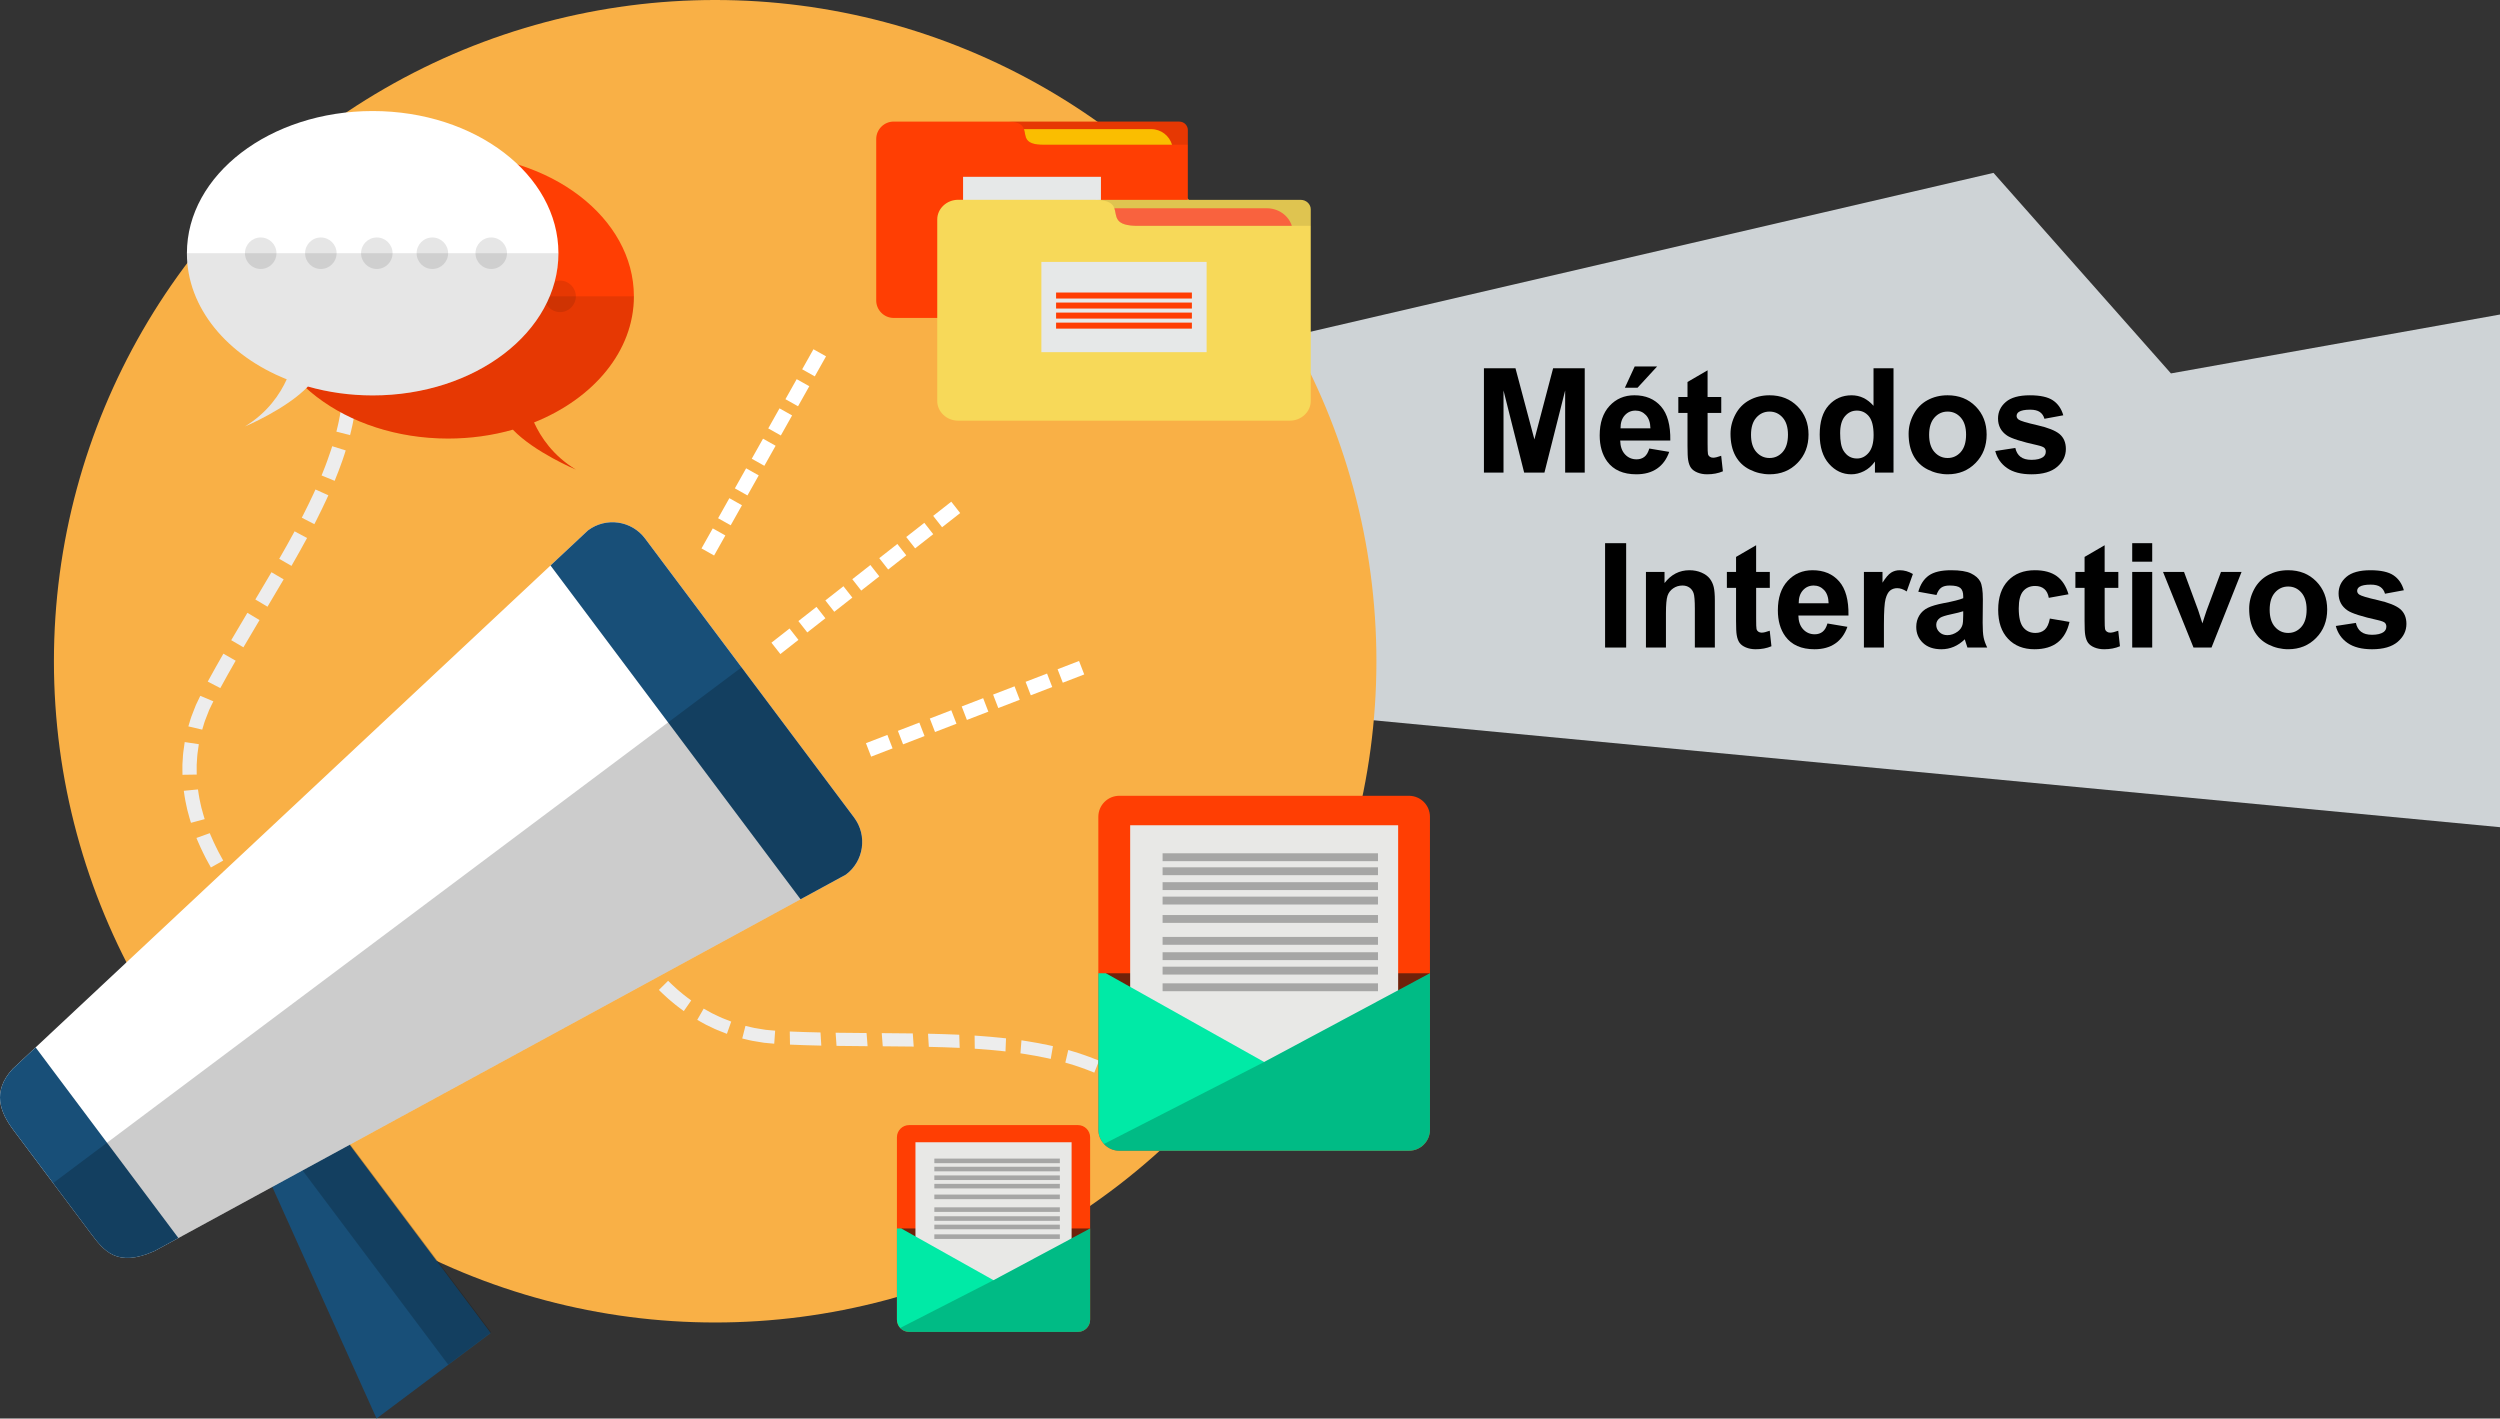 <?xml version="1.0" encoding="utf-8"?>
<!-- Generator: Adobe Illustrator 21.0.2, SVG Export Plug-In . SVG Version: 6.00 Build 0)  -->
<svg version="1.1" id="Capa_1" xmlns="http://www.w3.org/2000/svg" xmlns:xlink="http://www.w3.org/1999/xlink" x="0px" y="0px"
	 viewBox="0 0 383.701 217.714" style="enable-background:new 0 0 383.701 217.714;" xml:space="preserve">
<rect x="0" y="0" width="383.701" height="217.714" fill="#333333" stroke="none"/>
<g>
	<polygon style="fill:#CED3D6;" points="183.191,55.088 305.963,26.533 333.198,57.312 383.701,48.273 383.701,126.958 
		201.308,109.649 189.696,114.387 	"/>
	<g>
		<g>
			<path d="M227.754,72.534V56.517h4.84l2.906,10.926l2.874-10.926h4.851v16.017h-3.005V59.925l-3.179,12.608h-3.114
				l-3.168-12.608v12.608H227.754z"/>
			<path d="M253.134,68.841l3.06,0.513c-0.394,1.122-1.015,1.977-1.863,2.562s-1.91,0.88-3.185,0.88
				c-2.018,0-3.511-0.659-4.479-1.978c-0.765-1.057-1.147-2.39-1.147-3.999c0-1.923,0.503-3.429,1.508-4.518
				s2.276-1.634,3.813-1.634c1.726,0,3.088,0.57,4.086,1.71s1.475,2.886,1.431,5.239h-7.691
				c0.022,0.91,0.27,1.618,0.743,2.125c0.474,0.506,1.063,0.759,1.77,0.759c0.481,0,0.886-0.131,1.213-0.394
				C252.719,69.846,252.966,69.423,253.134,68.841z M253.308,65.738c-0.021-0.889-0.251-1.563-0.689-2.026
				c-0.436-0.463-0.969-0.694-1.595-0.694c-0.67,0-1.224,0.244-1.661,0.732c-0.436,0.488-0.651,1.151-0.644,1.988
				H253.308z M249.387,59.51l1.508-3.267h3.441l-3.005,3.267H249.387z"/>
			<path d="M264.18,60.931v2.447h-2.098v4.676c0,0.947,0.019,1.499,0.06,1.655c0.039,0.156,0.131,0.286,0.273,0.388
				c0.143,0.102,0.315,0.153,0.519,0.153c0.284,0,0.695-0.099,1.234-0.295l0.262,2.382
				c-0.714,0.306-1.522,0.459-2.425,0.459c-0.554,0-1.053-0.094-1.497-0.279s-0.77-0.426-0.978-0.721
				c-0.208-0.295-0.352-0.694-0.432-1.196c-0.065-0.357-0.099-1.078-0.099-2.163v-5.059h-1.409V60.931h1.409v-2.306
				l3.081-1.792v4.098H264.18z"/>
			<path d="M265.599,66.568c0-1.02,0.252-2.006,0.754-2.96c0.503-0.954,1.215-1.683,2.137-2.186
				c0.921-0.503,1.95-0.754,3.086-0.754c1.755,0,3.194,0.57,4.315,1.71c1.122,1.14,1.683,2.58,1.683,4.321
				c0,1.755-0.566,3.21-1.699,4.364c-1.132,1.154-2.558,1.732-4.277,1.732c-1.063,0-2.077-0.241-3.042-0.722
				c-0.966-0.48-1.699-1.185-2.202-2.114C265.851,69.032,265.599,67.901,265.599,66.568z M268.746,66.732
				c0,1.151,0.273,2.032,0.82,2.644c0.546,0.611,1.22,0.918,2.021,0.918c0.802,0,1.474-0.307,2.016-0.918
				c0.543-0.612,0.815-1.501,0.815-2.666c0-1.137-0.272-2.011-0.815-2.622c-0.542-0.612-1.214-0.918-2.016-0.918
				c-0.801,0-1.475,0.306-2.021,0.918C269.019,64.7,268.746,65.581,268.746,66.732z"/>
			<path d="M290.619,72.534h-2.852v-1.704c-0.473,0.662-1.032,1.156-1.677,1.48
				c-0.644,0.323-1.295,0.486-1.95,0.486c-1.333,0-2.475-0.537-3.425-1.612c-0.951-1.074-1.426-2.572-1.426-4.495
				c0-1.967,0.462-3.462,1.388-4.485c0.925-1.023,2.094-1.535,3.507-1.535c1.296,0,2.418,0.539,3.365,1.617v-5.769
				h3.069V72.534z M282.426,66.481c0,1.238,0.171,2.134,0.513,2.688c0.496,0.802,1.188,1.202,2.076,1.202
				c0.706,0,1.308-0.301,1.803-0.901s0.743-1.499,0.743-2.693c0-1.333-0.24-2.292-0.722-2.879
				c-0.48-0.586-1.096-0.88-1.846-0.88c-0.729,0-1.339,0.29-1.83,0.869
				C282.671,64.465,282.426,65.33,282.426,66.481z"/>
			<path d="M292.935,66.568c0-1.02,0.252-2.006,0.754-2.96c0.503-0.954,1.215-1.683,2.137-2.186
				c0.921-0.503,1.95-0.754,3.086-0.754c1.755,0,3.194,0.57,4.315,1.71c1.122,1.14,1.683,2.58,1.683,4.321
				c0,1.755-0.566,3.21-1.699,4.364c-1.132,1.154-2.558,1.732-4.277,1.732c-1.063,0-2.077-0.241-3.042-0.722
				c-0.966-0.48-1.699-1.185-2.202-2.114C293.187,69.032,292.935,67.901,292.935,66.568z M296.082,66.732
				c0,1.151,0.273,2.032,0.82,2.644c0.546,0.611,1.22,0.918,2.021,0.918c0.802,0,1.474-0.307,2.016-0.918
				c0.543-0.612,0.815-1.501,0.815-2.666c0-1.137-0.272-2.011-0.815-2.622c-0.542-0.612-1.214-0.918-2.016-0.918
				c-0.801,0-1.475,0.306-2.021,0.918C296.355,64.7,296.082,65.581,296.082,66.732z"/>
			<path d="M306.232,69.223l3.081-0.47c0.131,0.598,0.397,1.051,0.798,1.36c0.4,0.31,0.961,0.464,1.683,0.464
				c0.793,0,1.391-0.145,1.791-0.436c0.27-0.204,0.404-0.477,0.404-0.819c0-0.233-0.072-0.427-0.218-0.579
				c-0.153-0.145-0.496-0.28-1.027-0.404c-2.477-0.546-4.046-1.045-4.709-1.497c-0.918-0.626-1.377-1.497-1.377-2.611
				c0-1.005,0.398-1.85,1.191-2.534s2.024-1.027,3.692-1.027c1.588,0,2.768,0.259,3.54,0.775
				c0.772,0.518,1.304,1.282,1.595,2.295l-2.894,0.535c-0.124-0.451-0.359-0.798-0.705-1.038
				s-0.84-0.36-1.48-0.36c-0.809,0-1.388,0.113-1.737,0.339c-0.232,0.16-0.35,0.368-0.35,0.623
				c0,0.218,0.102,0.404,0.307,0.557c0.276,0.204,1.232,0.492,2.867,0.863c1.636,0.371,2.777,0.827,3.426,1.365
				c0.641,0.547,0.961,1.308,0.961,2.284c0,1.063-0.444,1.978-1.333,2.742s-2.203,1.147-3.943,1.147
				c-1.581,0-2.832-0.321-3.753-0.962C307.119,71.194,306.516,70.323,306.232,69.223z"/>
			<path d="M246.349,99.384V83.368h3.234v16.017H246.349z"/>
			<path d="M263.196,99.384h-3.07v-5.922c0-1.252-0.065-2.062-0.196-2.431s-0.345-0.653-0.64-0.857
				s-0.649-0.307-1.065-0.307c-0.532,0-1.01,0.146-1.432,0.438c-0.423,0.291-0.712,0.678-0.868,1.158
				c-0.157,0.48-0.235,1.369-0.235,2.666v5.255h-3.07V87.782h2.852v1.704c1.013-1.312,2.287-1.967,3.824-1.967
				c0.678,0,1.296,0.122,1.857,0.366c0.56,0.244,0.984,0.556,1.272,0.934c0.288,0.379,0.488,0.809,0.602,1.29
				c0.112,0.48,0.169,1.169,0.169,2.064V99.384z"/>
			<path d="M271.631,87.782v2.447h-2.098v4.676c0,0.947,0.019,1.499,0.06,1.655
				c0.039,0.156,0.131,0.286,0.273,0.388c0.143,0.102,0.315,0.153,0.519,0.153c0.284,0,0.695-0.099,1.234-0.295
				l0.262,2.382c-0.714,0.306-1.522,0.459-2.425,0.459c-0.554,0-1.053-0.094-1.497-0.279s-0.77-0.426-0.978-0.721
				c-0.208-0.295-0.352-0.694-0.432-1.196c-0.065-0.357-0.099-1.078-0.099-2.163v-5.059h-1.409v-2.447h1.409v-2.306
				l3.081-1.792v4.098H271.631z"/>
			<path d="M280.48,95.692l3.06,0.513c-0.394,1.122-1.015,1.977-1.863,2.562s-1.91,0.88-3.185,0.88
				c-2.018,0-3.511-0.659-4.479-1.978c-0.765-1.057-1.147-2.39-1.147-3.999c0-1.923,0.503-3.429,1.508-4.518
				s2.276-1.634,3.813-1.634c1.726,0,3.088,0.57,4.086,1.71s1.475,2.886,1.431,5.239h-7.691
				c0.022,0.91,0.27,1.618,0.743,2.125c0.474,0.506,1.063,0.759,1.77,0.759c0.481,0,0.886-0.131,1.213-0.394
				C280.065,96.697,280.312,96.274,280.48,95.692z M280.655,92.588c-0.021-0.889-0.251-1.563-0.689-2.026
				c-0.436-0.463-0.969-0.694-1.595-0.694c-0.67,0-1.224,0.244-1.661,0.732c-0.436,0.488-0.651,1.151-0.644,1.988
				H280.655z"/>
			<path d="M289.144,99.384h-3.07V87.782h2.852v1.649c0.488-0.779,0.927-1.293,1.316-1.54
				c0.39-0.248,0.832-0.372,1.328-0.372c0.699,0,1.373,0.193,2.022,0.579l-0.951,2.677
				c-0.518-0.335-0.998-0.503-1.442-0.503c-0.43,0-0.794,0.119-1.092,0.355c-0.299,0.236-0.534,0.665-0.705,1.284
				s-0.257,1.915-0.257,3.889V99.384z"/>
			<path d="M297.208,91.321l-2.786-0.502c0.314-1.122,0.853-1.952,1.617-2.491s1.901-0.809,3.409-0.809
				c1.369,0,2.389,0.162,3.059,0.486s1.142,0.735,1.415,1.234s0.409,1.415,0.409,2.748l-0.032,3.583
				c0,1.02,0.049,1.772,0.147,2.257s0.282,1.003,0.552,1.557h-3.037c-0.08-0.204-0.179-0.506-0.295-0.907
				c-0.052-0.182-0.088-0.302-0.109-0.36c-0.524,0.51-1.086,0.893-1.683,1.147
				c-0.598,0.255-1.234,0.383-1.912,0.383c-1.194,0-2.136-0.324-2.824-0.973s-1.032-1.468-1.032-2.458
				c0-0.656,0.156-1.24,0.47-1.754c0.312-0.514,0.752-0.907,1.316-1.18c0.565-0.273,1.378-0.512,2.441-0.716
				c1.435-0.27,2.43-0.52,2.983-0.754v-0.306c0-0.59-0.146-1.011-0.438-1.263
				c-0.291-0.251-0.841-0.377-1.649-0.377c-0.547,0-0.973,0.108-1.278,0.323S297.397,90.782,297.208,91.321z
				 M301.316,93.812c-0.394,0.132-1.017,0.288-1.868,0.47c-0.853,0.183-1.41,0.361-1.672,0.536
				c-0.4,0.283-0.602,0.644-0.602,1.081c0,0.43,0.16,0.802,0.481,1.114c0.32,0.314,0.728,0.47,1.224,0.47
				c0.553,0,1.081-0.182,1.584-0.546c0.371-0.276,0.615-0.615,0.732-1.017c0.08-0.262,0.12-0.761,0.12-1.496
				V93.812z"/>
			<path d="M317.474,91.212l-3.026,0.546c-0.102-0.605-0.333-1.06-0.693-1.366c-0.36-0.306-0.829-0.458-1.404-0.458
				c-0.765,0-1.375,0.264-1.83,0.792s-0.683,1.411-0.683,2.649c0,1.376,0.231,2.349,0.694,2.917
				c0.462,0.568,1.083,0.853,1.862,0.853c0.583,0,1.06-0.166,1.432-0.498c0.371-0.331,0.634-0.901,0.786-1.709
				l3.016,0.513c-0.314,1.385-0.914,2.43-1.803,3.136c-0.889,0.707-2.079,1.06-3.572,1.06
				c-1.697,0-3.051-0.536-4.06-1.606s-1.513-2.553-1.513-4.446c0-1.916,0.506-3.407,1.519-4.475
				c1.013-1.066,2.382-1.601,4.108-1.601c1.413,0,2.536,0.305,3.37,0.912
				C316.511,89.039,317.109,89.966,317.474,91.212z"/>
			<path d="M325.122,87.782v2.447h-2.098v4.676c0,0.947,0.019,1.499,0.06,1.655
				c0.039,0.156,0.131,0.286,0.273,0.388c0.143,0.102,0.315,0.153,0.519,0.153c0.284,0,0.695-0.099,1.234-0.295
				l0.262,2.382c-0.714,0.306-1.522,0.459-2.425,0.459c-0.554,0-1.053-0.094-1.497-0.279s-0.77-0.426-0.978-0.721
				c-0.208-0.295-0.352-0.694-0.432-1.196c-0.065-0.357-0.099-1.078-0.099-2.163v-5.059h-1.409v-2.447h1.409v-2.306
				l3.081-1.792v4.098H325.122z"/>
			<path d="M327.253,86.208v-2.841h3.069v2.841H327.253z M327.253,99.384V87.782h3.069v11.602H327.253z"/>
			<path d="M336.659,99.384l-4.676-11.602h3.223l2.186,5.921l0.634,1.978c0.167-0.502,0.273-0.834,0.316-0.994
				c0.102-0.327,0.212-0.655,0.328-0.983l2.207-5.921h3.157l-4.61,11.602H336.659z"/>
			<path d="M345.203,93.418c0-1.02,0.252-2.006,0.754-2.96c0.503-0.954,1.215-1.683,2.137-2.186
				c0.921-0.503,1.95-0.754,3.086-0.754c1.755,0,3.194,0.57,4.315,1.71c1.122,1.14,1.683,2.58,1.683,4.321
				c0,1.755-0.566,3.21-1.699,4.364c-1.132,1.154-2.558,1.732-4.277,1.732c-1.063,0-2.077-0.241-3.042-0.722
				c-0.966-0.48-1.699-1.185-2.202-2.114C345.455,95.882,345.203,94.751,345.203,93.418z M348.349,93.582
				c0,1.151,0.273,2.032,0.82,2.644c0.546,0.611,1.22,0.918,2.021,0.918c0.802,0,1.474-0.307,2.016-0.918
				c0.543-0.612,0.815-1.501,0.815-2.666c0-1.137-0.272-2.011-0.815-2.622c-0.542-0.612-1.214-0.918-2.016-0.918
				c-0.801,0-1.475,0.306-2.021,0.918C348.623,91.55,348.349,92.432,348.349,93.582z"/>
			<path d="M358.5,96.074l3.081-0.47c0.131,0.598,0.397,1.051,0.798,1.36c0.4,0.31,0.961,0.464,1.683,0.464
				c0.793,0,1.391-0.145,1.791-0.436c0.27-0.204,0.404-0.477,0.404-0.819c0-0.233-0.072-0.427-0.218-0.579
				c-0.153-0.145-0.496-0.28-1.027-0.404c-2.477-0.546-4.046-1.045-4.709-1.497c-0.918-0.626-1.377-1.497-1.377-2.611
				c0-1.005,0.398-1.85,1.191-2.534s2.024-1.027,3.692-1.027c1.588,0,2.768,0.259,3.54,0.775
				c0.772,0.518,1.304,1.282,1.595,2.295l-2.894,0.535c-0.124-0.451-0.359-0.798-0.705-1.038
				s-0.84-0.36-1.48-0.36c-0.809,0-1.388,0.113-1.737,0.339c-0.232,0.16-0.35,0.368-0.35,0.623
				c0,0.218,0.102,0.404,0.307,0.557c0.276,0.204,1.232,0.492,2.867,0.863c1.636,0.371,2.777,0.827,3.426,1.365
				c0.641,0.547,0.961,1.308,0.961,2.284c0,1.063-0.444,1.978-1.333,2.742s-2.203,1.147-3.943,1.147
				c-1.581,0-2.832-0.321-3.753-0.962C359.387,98.044,358.784,97.173,358.5,96.074z"/>
		</g>
	</g>
	<g>
		<circle id="Background_2_1_" style="fill:#F9B046;" cx="109.764" cy="101.488" r="101.488"/>
		<g id="Notification_Massage_1_">
			<g id="Line_2_">
				<g>
					
						<rect x="133.153" y="113.425" transform="matrix(0.933 -0.36 0.36 0.933 -32.16 56.172)" style="fill:#FFFFFF;" width="3.528" height="2.217"/>
					
						<rect x="138.056" y="111.536" transform="matrix(0.933 -0.36 0.36 0.933 -31.152 57.809)" style="fill:#FFFFFF;" width="3.53" height="2.217"/>
					
						<rect x="142.96" y="109.647" transform="matrix(0.933 -0.36 0.36 0.933 -30.145 59.446)" style="fill:#FFFFFF;" width="3.53" height="2.217"/>
					
						<rect x="147.865" y="107.757" transform="matrix(0.933 -0.36 0.36 0.933 -29.147 61.121)" style="fill:#FFFFFF;" width="3.528" height="2.217"/>
					
						<rect x="152.768" y="105.868" transform="matrix(0.933 -0.359 0.359 0.933 -28.118 62.672)" style="fill:#FFFFFF;" width="3.529" height="2.216"/>
					
						<rect x="157.672" y="103.978" transform="matrix(0.933 -0.36 0.36 0.933 -27.131 64.397)" style="fill:#FFFFFF;" width="3.528" height="2.216"/>
					
						<rect x="162.575" y="102.088" transform="matrix(0.933 -0.36 0.36 0.933 -26.115 65.994)" style="fill:#FFFFFF;" width="3.528" height="2.217"/>
				</g>
				<g>
					
						<rect x="118.706" y="97.224" transform="matrix(0.787 -0.617 0.617 0.787 -35.008 95.367)" style="fill:#FFFFFF;" width="3.529" height="2.217"/>
					
						<rect x="122.84" y="93.98" transform="matrix(0.787 -0.617 0.617 0.787 -32.124 97.153)" style="fill:#FFFFFF;" width="3.529" height="2.216"/>
					
						<rect x="126.974" y="90.736" transform="matrix(0.787 -0.617 0.617 0.787 -29.238 99.087)" style="fill:#FFFFFF;" width="3.529" height="2.217"/>
					
						<rect x="131.109" y="87.491" transform="matrix(0.787 -0.617 0.617 0.787 -26.353 100.936)" style="fill:#FFFFFF;" width="3.528" height="2.217"/>
					
						<rect x="135.243" y="84.247" transform="matrix(0.787 -0.617 0.617 0.787 -23.467 102.808)" style="fill:#FFFFFF;" width="3.528" height="2.217"/>
					
						<rect x="139.377" y="81.002" transform="matrix(0.787 -0.617 0.617 0.787 -20.581 104.667)" style="fill:#FFFFFF;" width="3.529" height="2.217"/>
					
						<rect x="143.511" y="77.758" transform="matrix(0.787 -0.617 0.617 0.787 -17.696 106.528)" style="fill:#FFFFFF;" width="3.529" height="2.217"/>
				</g>
				<g>
					
						<rect x="107.694" y="82.066" transform="matrix(0.49 -0.872 0.872 0.49 -16.666 137.87)" style="fill:#FFFFFF;" width="3.528" height="2.217"/>
					
						<rect x="110.269" y="77.485" transform="matrix(0.49 -0.872 0.872 0.49 -11.384 137.725)" style="fill:#FFFFFF;" width="3.529" height="2.216"/>
					
						<rect x="112.845" y="72.904" transform="matrix(0.49 -0.872 0.872 0.49 -6.079 137.631)" style="fill:#FFFFFF;" width="3.528" height="2.217"/>
					
						<rect x="115.421" y="68.323" transform="matrix(0.49 -0.872 0.872 0.49 -0.753 137.575)" style="fill:#FFFFFF;" width="3.528" height="2.216"/>
					
						<rect x="117.996" y="63.743" transform="matrix(0.49 -0.872 0.872 0.49 4.508 137.411)" style="fill:#FFFFFF;" width="3.529" height="2.216"/>
					
						<rect x="120.572" y="59.161" transform="matrix(0.49 -0.872 0.872 0.49 9.88 137.419)" style="fill:#FFFFFF;" width="3.528" height="2.217"/>
					
						<rect x="123.147" y="54.581" transform="matrix(0.49 -0.872 0.872 0.49 15.182 137.32)" style="fill:#FFFFFF;" width="3.528" height="2.217"/>
				</g>
				<g>
					<g>
						<path style="fill:#EDEDED;" d="M39.801,139.626l-1.608,1.456c0,0,0.828,0.926,1.715,1.803
							c0.443,0.44,0.894,0.871,1.243,1.189c0.177,0.159,0.327,0.291,0.43,0.384
							c0.103,0.089,0.163,0.14,0.163,0.14l1.416-1.644c0,0-0.056-0.048-0.154-0.133
							c-0.095-0.084-0.23-0.205-0.393-0.35c-0.325-0.295-0.754-0.705-1.175-1.123
							C40.595,140.513,39.801,139.626,39.801,139.626z"/>
						<path style="fill:#EDEDED;" d="M35.469,134.036l-1.815,1.19c0,0,0.042,0.065,0.117,0.18
							c0.074,0.114,0.179,0.278,0.314,0.468c0.27,0.383,0.616,0.902,0.992,1.397
							c0.733,1.007,1.526,1.965,1.526,1.965l1.678-1.375c0,0-0.759-0.915-1.458-1.877
							c-0.36-0.473-0.688-0.967-0.945-1.331c-0.128-0.181-0.229-0.337-0.298-0.446
							C35.51,134.098,35.469,134.036,35.469,134.036z"/>
						<path style="fill:#EDEDED;" d="M32.199,127.874l-2.047,0.735c0,0,0.107,0.297,0.305,0.727
							c0.196,0.43,0.436,1.015,0.727,1.575c0.142,0.282,0.282,0.564,0.414,0.829
							c0.142,0.26,0.274,0.502,0.388,0.709c0.227,0.415,0.38,0.692,0.38,0.692l1.89-1.065
							c0,0-0.14-0.256-0.351-0.641c-0.106-0.192-0.229-0.417-0.36-0.658c-0.123-0.245-0.253-0.507-0.384-0.769
							c-0.272-0.518-0.494-1.061-0.677-1.459C32.299,128.149,32.199,127.874,32.199,127.874z"/>
						<path style="fill:#EDEDED;" d="M30.387,121.161l-2.177,0.211c0,0,0.046,0.312,0.113,0.78
							c0.052,0.471,0.206,1.084,0.329,1.701c0.057,0.311,0.141,0.615,0.22,0.899
							c0.077,0.286,0.149,0.551,0.211,0.78c0.058,0.23,0.117,0.417,0.163,0.548
							c0.043,0.13,0.068,0.205,0.068,0.205l2.104-0.566c0,0-0.024-0.068-0.063-0.19
							c-0.043-0.12-0.097-0.295-0.151-0.508c-0.059-0.211-0.126-0.458-0.198-0.723
							c-0.074-0.265-0.153-0.547-0.206-0.835c-0.114-0.574-0.26-1.141-0.307-1.579
							C30.429,121.45,30.387,121.161,30.387,121.161z"/>
						<path style="fill:#EDEDED;" d="M30.514,114.217l-2.165-0.325c0,0-0.044,0.312-0.108,0.78
							c-0.034,0.235-0.072,0.508-0.112,0.801c-0.044,0.292-0.046,0.609-0.072,0.923
							c-0.02,0.314-0.04,0.628-0.058,0.924c-0.013,0.294,0,0.571-0.001,0.807c0.005,0.473,0.007,0.789,0.007,0.789
							l2.188-0.035c0,0-0.001-0.293-0.006-0.732c0.001-0.22-0.011-0.476,0-0.75
							c0.018-0.273,0.036-0.565,0.055-0.858c0.025-0.291,0.026-0.585,0.067-0.856
							c0.037-0.272,0.073-0.525,0.104-0.743C30.474,114.507,30.514,114.217,30.514,114.217z"/>
						<path style="fill:#EDEDED;" d="M32.746,107.638l-2.005-0.841c0,0-0.137,0.284-0.342,0.71
							c-0.102,0.214-0.221,0.463-0.348,0.729c-0.107,0.276-0.221,0.57-0.335,0.863
							c-0.114,0.294-0.227,0.589-0.335,0.864c-0.108,0.274-0.171,0.544-0.245,0.769
							c-0.135,0.453-0.227,0.755-0.227,0.755l2.127,0.499c0,0,0.085-0.281,0.212-0.701
							c0.068-0.209,0.127-0.458,0.229-0.714c0.099-0.255,0.206-0.528,0.313-0.8
							c0.106-0.273,0.212-0.545,0.312-0.801c0.119-0.247,0.231-0.478,0.325-0.676
							C32.619,107.901,32.746,107.638,32.746,107.638z"/>
						<path style="fill:#EDEDED;" d="M36.169,101.406l-1.882-1.081c0,0-0.604,1.062-1.207,2.125
							c-0.597,1.081-1.195,2.161-1.195,2.161l1.926,1c0,0,0.58-1.049,1.16-2.099
							C35.57,102.459,36.169,101.406,36.169,101.406z"/>
					</g>
					<g>
						<polygon style="fill:#EDEDED;" points="39.834,95.166 37.969,94.056 35.487,98.256 37.361,99.35 						"/>
						<polygon style="fill:#EDEDED;" points="43.536,88.921 41.664,87.826 39.189,92.009 41.053,93.119 						"/>
						<path style="fill:#EDEDED;" d="M47.125,82.576l-1.909-1.03c0,0-0.584,1.059-1.167,2.119
							c-0.589,1.057-1.195,2.106-1.195,2.106l1.882,1.081c0,0,0.611-1.058,1.207-2.129
							c0.302-0.531,0.592-1.072,0.815-1.476C46.977,82.844,47.125,82.576,47.125,82.576z"/>
						<path style="fill:#EDEDED;" d="M50.397,76.017l-1.976-0.893c0,0-0.126,0.273-0.314,0.682
							c-0.184,0.411-0.445,0.954-0.709,1.494c-0.26,0.543-0.529,1.082-0.736,1.483
							c-0.206,0.402-0.343,0.672-0.343,0.672l1.929,0.994c0,0,0.139-0.273,0.349-0.684
							c0.211-0.408,0.485-0.96,0.751-1.515c0.272-0.553,0.539-1.108,0.728-1.531
							C50.269,76.298,50.397,76.017,50.397,76.017z"/>
						<path style="fill:#EDEDED;" d="M53.06,69.133l-2.069-0.648c0,0-0.093,0.283-0.231,0.708
							c-0.133,0.426-0.333,0.989-0.541,1.549c-0.198,0.563-0.419,1.119-0.587,1.535
							c-0.167,0.417-0.277,0.694-0.277,0.694l2.006,0.828c0,0,0.114-0.288,0.287-0.72
							c0.174-0.43,0.404-1.006,0.61-1.592c0.215-0.581,0.425-1.166,0.563-1.613
							C52.965,69.43,53.06,69.133,53.06,69.133z"/>
						<path style="fill:#EDEDED;" d="M54.654,61.853l-2.155-0.246c0,0-0.007,0.073-0.02,0.201
							c-0.02,0.127-0.046,0.309-0.078,0.528c-0.067,0.437-0.135,1.022-0.262,1.601
							c-0.112,0.58-0.222,1.16-0.337,1.591c-0.104,0.431-0.174,0.719-0.174,0.719l2.101,0.536
							c0,0,0.073-0.304,0.184-0.76c0.12-0.453,0.238-1.069,0.358-1.685c0.133-0.612,0.207-1.239,0.28-1.705
							c0.034-0.233,0.062-0.428,0.082-0.564C54.647,61.931,54.654,61.853,54.654,61.853z"/>
						<path style="fill:#EDEDED;" d="M54.55,54.334l-2.145,0.322c0,0,0.042,0.288,0.106,0.722
							c0.053,0.433,0.087,1.017,0.14,1.598c0.022,0.585,0.026,1.17,0.039,1.609
							c-0.015,0.44-0.026,0.731-0.026,0.731l2.168,0.074c0,0,0.011-0.317,0.027-0.79
							c-0.013-0.476-0.016-1.109-0.042-1.742c-0.056-0.632-0.094-1.266-0.151-1.738
							C54.596,54.648,54.55,54.334,54.55,54.334z"/>
					</g>
				</g>
				<g>
					<g>
						<path style="fill:#EDEDED;" d="M94.027,137.157l-1.98,0.58c0,0-0.45-1.107-0.83-2.236
							c-0.19-0.564-0.371-1.132-0.497-1.562c-0.061-0.217-0.112-0.4-0.148-0.527
							c-0.034-0.125-0.052-0.198-0.052-0.198l2.06-0.335c0,0,0.018,0.068,0.048,0.188
							c0.034,0.116,0.08,0.282,0.137,0.481c0.116,0.402,0.287,0.94,0.469,1.477
							C93.597,136.099,94.027,137.157,94.027,137.157z"/>
						<path style="fill:#EDEDED;" d="M97.03,143.299l-1.837,0.872c0,0-0.038-0.065-0.107-0.18
							c-0.068-0.113-0.165-0.276-0.273-0.476c-0.217-0.399-0.52-0.923-0.79-1.462
							c-0.563-1.069-1.054-2.163-1.054-2.163l1.94-0.673c0,0,0.471,1.047,1.006,2.065
							c0.257,0.514,0.546,1.014,0.754,1.393c0.102,0.19,0.195,0.345,0.26,0.454
							C96.993,143.237,97.03,143.299,97.03,143.299z"/>
						<path style="fill:#EDEDED;" d="M100.998,148.871l-1.54,1.277c0,0-0.212-0.229-0.503-0.594
							c-0.292-0.363-0.698-0.836-1.061-1.338c-0.186-0.248-0.371-0.496-0.546-0.729
							c-0.165-0.237-0.319-0.46-0.452-0.65c-0.263-0.381-0.438-0.636-0.438-0.636l1.76-0.992
							c0,0,0.163,0.236,0.407,0.59c0.122,0.176,0.266,0.382,0.419,0.602c0.162,0.216,0.334,0.447,0.507,0.677
							c0.334,0.466,0.713,0.904,0.982,1.242C100.801,148.66,100.998,148.871,100.998,148.871z"/>
						<path style="fill:#EDEDED;" d="M106.088,153.549l-1.137,1.632c0,0-0.253-0.186-0.635-0.467
							c-0.39-0.267-0.859-0.686-1.347-1.081c-0.246-0.195-0.477-0.407-0.692-0.608
							c-0.216-0.199-0.417-0.385-0.59-0.544c-0.175-0.157-0.316-0.293-0.409-0.393
							c-0.096-0.098-0.15-0.154-0.15-0.154l1.417-1.402c0,0,0.051,0.052,0.139,0.143
							c0.087,0.092,0.216,0.219,0.379,0.365c0.16,0.148,0.346,0.32,0.548,0.506
							c0.199,0.186,0.412,0.384,0.641,0.565c0.454,0.368,0.887,0.758,1.248,1.006
							C105.852,153.376,106.088,153.549,106.088,153.549z"/>
						<path style="fill:#EDEDED;" d="M112.228,156.793l-0.662,1.881c0,0-0.293-0.116-0.732-0.289
							c-0.22-0.087-0.476-0.187-0.75-0.295c-0.275-0.108-0.554-0.257-0.84-0.389
							c-0.284-0.135-0.569-0.271-0.836-0.397c-0.265-0.133-0.5-0.276-0.708-0.389
							c-0.412-0.232-0.688-0.385-0.688-0.385l0.989-1.726c0,0,0.256,0.143,0.638,0.356
							c0.193,0.106,0.412,0.24,0.657,0.363c0.247,0.117,0.512,0.243,0.776,0.369
							c0.266,0.12,0.523,0.262,0.779,0.36c0.255,0.101,0.493,0.194,0.697,0.274
							C111.956,156.686,112.228,156.793,112.228,156.793z"/>
						<path style="fill:#EDEDED;" d="M118.971,158.186l-0.142,2.001c0,0-0.308-0.029-0.771-0.071
							c-0.232-0.022-0.502-0.047-0.792-0.074c-0.288-0.047-0.595-0.098-0.903-0.149
							c-0.307-0.05-0.615-0.102-0.903-0.149c-0.288-0.047-0.553-0.127-0.781-0.175
							c-0.457-0.111-0.761-0.183-0.761-0.183l0.494-1.935c0,0,0.282,0.067,0.706,0.169
							c0.214,0.045,0.458,0.119,0.725,0.162c0.268,0.043,0.554,0.089,0.84,0.137
							c0.284,0.046,0.57,0.093,0.837,0.137c0.27,0.025,0.52,0.047,0.735,0.067
							C118.684,158.16,118.971,158.186,118.971,158.186z"/>
						<path style="fill:#EDEDED;" d="M125.93,158.462l0.124,2.019c0,0-1.196-0.031-2.392-0.062
							c-1.207-0.046-2.414-0.091-2.414-0.091l-0.035-2.014c0,0,1.174,0.043,2.347,0.087
							C124.745,158.432,125.93,158.462,125.93,158.462z"/>
					</g>
					<g>
						<polygon style="fill:#EDEDED;" points="133.001,158.551 133.158,160.57 128.391,160.522 128.252,158.504 						"/>
						<polygon style="fill:#EDEDED;" points="140.095,158.611 140.236,160.63 135.485,160.585 135.329,158.566 						"/>
						<path style="fill:#EDEDED;" d="M147.226,158.81l0.067,2.017c0,0-1.183-0.046-2.367-0.092
							c-1.184-0.04-2.37-0.063-2.37-0.063l-0.123-2.018c0,0,1.195,0.024,2.393,0.065
							c0.6,0.015,1.2,0.043,1.649,0.061C146.926,158.797,147.226,158.81,147.226,158.81z"/>
						<path style="fill:#EDEDED;" d="M154.405,159.365l-0.082,2.005c0,0-0.294-0.031-0.735-0.08
							c-0.441-0.051-1.031-0.105-1.62-0.154c-0.589-0.055-1.179-0.101-1.622-0.128
							c-0.443-0.031-0.738-0.052-0.738-0.052l-0.027-2.013c0,0,0.3,0.021,0.753,0.052
							c0.451,0.029,1.053,0.074,1.657,0.13c0.604,0.051,1.206,0.106,1.659,0.159
							C154.104,159.333,154.405,159.365,154.405,159.365z"/>
						<path style="fill:#EDEDED;" d="M161.604,160.56l-0.336,1.961c0,0-0.289-0.062-0.722-0.157
							c-0.432-0.101-1.012-0.211-1.595-0.315c-0.579-0.114-1.163-0.206-1.602-0.272
							c-0.437-0.068-0.73-0.114-0.73-0.114l0.153-1.996c0,0,0.303,0.047,0.756,0.118
							c0.453,0.07,1.058,0.164,1.662,0.282c0.605,0.109,1.21,0.224,1.661,0.329
							C161.302,160.495,161.604,160.56,161.604,160.56z"/>
						<path style="fill:#EDEDED;" d="M168.682,162.799l-0.728,1.834c0,0-0.067-0.029-0.185-0.081
							c-0.119-0.046-0.291-0.113-0.497-0.193c-0.412-0.157-0.955-0.384-1.516-0.563
							c-0.558-0.19-1.115-0.383-1.542-0.498c-0.423-0.124-0.707-0.207-0.707-0.207l0.45-1.933
							c0,0,0.299,0.088,0.747,0.22c0.451,0.123,1.042,0.325,1.634,0.528c0.595,0.189,1.176,0.432,1.616,0.599
							c0.22,0.086,0.402,0.157,0.53,0.206C168.61,162.768,168.682,162.799,168.682,162.799z"/>
						<path style="fill:#EDEDED;" d="M175.225,166.505l-1.221,1.552c0,0-0.233-0.173-0.586-0.431
							c-0.357-0.252-0.853-0.56-1.339-0.882c-0.502-0.299-1.013-0.585-1.392-0.806
							c-0.391-0.199-0.652-0.333-0.652-0.333l0.884-1.761c0,0,0.281,0.144,0.703,0.359
							c0.411,0.238,0.965,0.548,1.508,0.873c0.53,0.348,1.068,0.684,1.457,0.959
							C174.97,166.316,175.225,166.505,175.225,166.505z"/>
					</g>
				</g>
			</g>
			<g id="Command_3_">
				<polygon style="fill:#184F78;" points="75.312,204.591 57.795,217.714 40.8,179.962 51.088,172.254 				"/>
				
					<rect x="55.829" y="170.864" transform="matrix(0.8 -0.6 0.6 0.8 -102.526 74.074)" style="opacity:0.2;" width="8.251" height="40.215"/>
				<path style="fill:#FFFFFF;" d="M131.084,125.476c2.07,2.765,1.509,6.684-1.254,8.755L23.76,191.985
					c-5.838,2.637-7.829-0.021-9.9-2.785L2.091,173.49c-2.072-2.765-3.367-5.943-0.134-9.451l88.293-82.638
					c2.765-2.07,6.684-1.508,8.756,1.256L131.084,125.476z"/>
				<path style="fill:#184F78;" d="M5.466,160.755l-3.509,3.284c-3.233,3.509-1.938,6.687,0.134,9.451l11.769,15.711
					c2.071,2.764,4.061,5.421,9.9,2.785l3.623-1.972L5.466,160.755z"/>
				<path style="fill:#184F78;" d="M90.25,81.4l-5.758,5.39l38.377,51.23l6.96-3.789
					c2.764-2.071,3.325-5.99,1.254-8.755L99.006,82.656C96.934,79.892,93.015,79.33,90.25,81.4z"/>
				<path style="opacity:0.2;" d="M8.152,181.581l5.708,7.62c2.071,2.764,4.061,5.421,9.9,2.785l106.069-57.754
					c2.764-2.071,3.325-5.99,1.254-8.755l-17.268-23.05L8.152,181.581z"/>
			</g>
			<g id="Mail_1_">
				<g id="Envelop_3_">
					<g id="Envelop_4_">
						<path style="fill:#FF3E03;" d="M167.315,202.542c0,1.037-0.841,1.879-1.879,1.879H139.539
							c-1.038,0-1.879-0.842-1.879-1.879v-27.985c0-1.038,0.841-1.879,1.879-1.879h25.896
							c1.038,0,1.879,0.841,1.879,1.879V202.542z"/>
						<path style="opacity:0.6;fill:#0F0F0F;" d="M138.333,188.549h28.982l-10.598,7.597c0,0-8.616,1.957-10.103,0.861
							c-1.488-1.095-6.814-4.698-6.814-4.698L138.333,188.549z"/>
						<rect x="140.505" y="175.314" style="fill:#E8E8E6;" width="23.964" height="26.235"/>
						<path style="fill:#00EAA6;" d="M138.333,188.549H137.66v13.993c0,1.037,0.841,1.879,1.879,1.879h25.896
							c1.038,0,1.879-0.842,1.879-1.879v-13.993l-14.827,7.936L138.333,188.549z"/>
						<path style="opacity:0.2;" d="M139.539,204.421h25.896c1.038,0,1.879-0.842,1.879-1.879v-13.993l-14.827,7.936
							l-14.326,7.332C138.505,204.188,138.994,204.421,139.539,204.421z"/>
					</g>
					<g id="Text_2_" style="opacity:0.4;">
						<rect x="143.403" y="177.821" style="opacity:0.7;" width="19.266" height="0.704"/>
						<rect x="143.403" y="179.074" style="opacity:0.7;" width="19.266" height="0.704"/>
						<rect x="143.403" y="180.404" style="opacity:0.7;" width="19.266" height="0.706"/>
						<rect x="143.403" y="181.697" style="opacity:0.7;" width="19.266" height="0.704"/>
						<rect x="143.403" y="183.341" style="opacity:0.7;" width="19.266" height="0.706"/>
						<rect x="143.403" y="185.3" style="opacity:0.7;" width="19.266" height="0.704"/>
						<rect x="143.403" y="186.67" style="opacity:0.7;" width="19.266" height="0.705"/>
						<rect x="143.403" y="187.961" style="opacity:0.7;" width="19.266" height="0.706"/>
						<rect x="143.403" y="189.449" style="opacity:0.7;" width="19.266" height="0.705"/>
					</g>
				</g>
				<g id="Envelop_1_">
					<g id="Envelop_2_">
						<path style="fill:#FF3E03;" d="M219.47,173.388c0,1.781-1.446,3.227-3.227,3.227h-44.442
							c-1.782,0-3.227-1.446-3.227-3.227v-48.026c0-1.782,1.444-3.225,3.227-3.225h44.442
							c1.781,0,3.227,1.443,3.227,3.225V173.388z"/>
						<path style="opacity:0.6;fill:#0F0F0F;" d="M169.73,149.376H219.47l-18.19,13.036c0,0-14.784,3.361-17.338,1.479
							c-2.554-1.882-11.692-8.064-11.692-8.064L169.73,149.376z"/>
						<rect x="173.459" y="126.661" style="fill:#E8E8E6;" width="41.128" height="45.025"/>
						<path style="fill:#00EAA6;" d="M169.73,149.376h-1.155v24.012c0,1.781,1.444,3.227,3.227,3.227h44.442
							c1.781,0,3.227-1.446,3.227-3.227v-24.012l-25.448,13.618L169.73,149.376z"/>
						<path style="opacity:0.2;" d="M171.802,176.615h44.442c1.781,0,3.227-1.446,3.227-3.227v-24.012l-25.448,13.618
							l-24.585,12.582C170.026,176.214,170.865,176.615,171.802,176.615z"/>
					</g>
					<g id="Text_1_" style="opacity:0.4;">
						<rect x="178.433" y="130.962" style="opacity:0.7;" width="33.062" height="1.21"/>
						<rect x="178.433" y="133.113" style="opacity:0.7;" width="33.062" height="1.208"/>
						<rect x="178.433" y="135.397" style="opacity:0.7;" width="33.062" height="1.21"/>
						<rect x="178.433" y="137.615" style="opacity:0.7;" width="33.062" height="1.21"/>
						<rect x="178.433" y="140.439" style="opacity:0.7;" width="33.062" height="1.208"/>
						<rect x="178.433" y="143.798" style="opacity:0.7;" width="33.062" height="1.21"/>
						<rect x="178.433" y="146.149" style="opacity:0.7;" width="33.062" height="1.21"/>
						<rect x="178.433" y="148.367" style="opacity:0.7;" width="33.062" height="1.21"/>
						<rect x="178.433" y="150.921" style="opacity:0.7;" width="33.062" height="1.21"/>
					</g>
				</g>
			</g>
			<g id="Document_4_">
				<g>
					<path style="fill-rule:evenodd;clip-rule:evenodd;fill:#FF3E03;" d="M181.008,18.668h-26.147
						c-0.112-0.004-0.224-0.009-0.346-0.009c-5.784,0-11.569,0-17.352,0c-1.474,0-2.681,1.208-2.681,2.681v24.777
						c0,1.473,1.207,2.68,2.681,2.68h42.463c1.473,0,2.682-1.207,2.682-2.68V22.212v-2.246
						C182.308,19.25,181.723,18.668,181.008,18.668z M155.255,18.693h-0.001H155.255z M155.601,18.736h-0.004
						H155.601z M157.726,21.542c0.01,0.011,0.017,0.022,0.029,0.034C157.744,21.564,157.736,21.553,157.726,21.542z
						 M157.542,21.273c0.002,0.005,0.005,0.01,0.006,0.015C157.546,21.282,157.544,21.277,157.542,21.273z
						 M157.624,21.41c0.006,0.009,0.011,0.017,0.017,0.026C157.635,21.428,157.63,21.419,157.624,21.41z
						 M157.853,21.668c0.014,0.011,0.026,0.024,0.041,0.036C157.879,21.691,157.867,21.679,157.853,21.668z
						 M158.007,21.783c0.019,0.012,0.036,0.026,0.056,0.037C158.043,21.809,158.026,21.795,158.007,21.783z
						 M158.194,21.888c0.024,0.011,0.045,0.025,0.071,0.036C158.239,21.913,158.217,21.9,158.194,21.888z
						 M158.413,21.982c0.03,0.01,0.056,0.022,0.087,0.032C158.469,22.004,158.443,21.992,158.413,21.982z
						 M158.673,22.061c0.035,0.009,0.067,0.019,0.104,0.027C158.74,22.08,158.708,22.07,158.673,22.061z
						 M158.973,22.126c0.042,0.006,0.08,0.015,0.123,0.021C159.053,22.141,159.016,22.132,158.973,22.126z
						 M159.33,22.173c0.045,0.005,0.084,0.01,0.13,0.014C159.414,22.183,159.375,22.178,159.33,22.173z
						 M159.756,22.203c0.04,0.002,0.077,0.005,0.119,0.006C159.833,22.208,159.796,22.205,159.756,22.203z"/>
					<path style="opacity:0.1;fill-rule:evenodd;clip-rule:evenodd;fill:#020202;" d="M181.008,18.668h-26.147
						c4.459,0.169,0.268,3.636,5.481,3.543h21.966v-2.246C182.308,19.25,181.723,18.668,181.008,18.668z"/>
					<path style="fill-rule:evenodd;clip-rule:evenodd;fill:#FABE00;" d="M160.342,22.212h19.542
						c-0.408-1.379-1.689-2.393-3.194-2.393h-19.529C157.522,20.878,157.012,22.271,160.342,22.212z"/>
					<rect x="147.813" y="27.137" style="fill-rule:evenodd;clip-rule:evenodd;fill:#E6E8E8;" width="21.16" height="12.315"/>
					<rect x="149.697" y="31.315" style="fill-rule:evenodd;clip-rule:evenodd;" width="17.391" height="0.819"/>
					<rect x="149.697" y="32.684" style="fill-rule:evenodd;clip-rule:evenodd;" width="17.391" height="0.82"/>
					<rect x="149.697" y="34.052" style="fill-rule:evenodd;clip-rule:evenodd;" width="17.391" height="0.82"/>
					<rect x="149.697" y="35.422" style="fill-rule:evenodd;clip-rule:evenodd;" width="17.391" height="0.818"/>
					<path style="opacity:0.2;" d="M172.512,48.798h7.114c1.473,0,2.682-1.207,2.682-2.68V31.09
						C180.44,37.084,177.24,44.944,172.512,48.798z"/>
				</g>
				<g id="Document_5_">
					<path style="fill-rule:evenodd;clip-rule:evenodd;fill:#F7D959;" d="M199.618,30.672H168.277
						c-0.134-0.005-0.268-0.009-0.415-0.009c-6.933,0-13.865,0-20.798,0c-1.766,0-3.214,1.359-3.214,3.016v27.869
						c0,1.657,1.448,3.016,3.214,3.016h50.896c1.765,0,3.213-1.359,3.213-3.016V34.657v-2.525
						C201.173,31.328,200.474,30.672,199.618,30.672z M168.749,30.7h-0.001H168.749z M169.164,30.749h-0.002H169.164
						z M171.711,33.904c0.011,0.013,0.022,0.025,0.035,0.037C171.734,33.929,171.722,33.917,171.711,33.904z
						 M171.49,33.602c0.002,0.006,0.005,0.011,0.009,0.016C171.495,33.613,171.493,33.606,171.49,33.602z
						 M171.588,33.755c0.007,0.01,0.014,0.02,0.021,0.03C171.602,33.775,171.596,33.766,171.588,33.755z
						 M171.864,34.045c0.016,0.014,0.031,0.029,0.048,0.041C171.895,34.074,171.88,34.059,171.864,34.045z
						 M172.049,34.175c0.022,0.015,0.042,0.029,0.067,0.042C172.091,34.204,172.071,34.19,172.049,34.175z
						 M172.271,34.295c0.029,0.012,0.055,0.027,0.086,0.04C172.326,34.322,172.3,34.307,172.271,34.295z
						 M172.536,34.399c0.035,0.012,0.067,0.025,0.104,0.036C172.603,34.424,172.571,34.411,172.536,34.399z
						 M172.846,34.488c0.042,0.01,0.08,0.022,0.124,0.031C172.926,34.511,172.889,34.498,172.846,34.488z
						 M173.208,34.56c0.048,0.007,0.094,0.018,0.147,0.025C173.302,34.578,173.256,34.568,173.208,34.56z
						 M173.635,34.615c0.052,0.005,0.1,0.011,0.155,0.015C173.734,34.626,173.687,34.62,173.635,34.615z
						 M174.144,34.649c0.048,0.001,0.093,0.005,0.143,0.006C174.237,34.653,174.193,34.65,174.144,34.649z"/>
					<path style="opacity:0.1;fill-rule:evenodd;clip-rule:evenodd;fill:#020202;" d="M199.618,30.672H168.277
						c5.344,0.19,0.323,4.091,6.57,3.985h26.326v-2.525C201.173,31.328,200.474,30.672,199.618,30.672z"/>
					<path style="fill-rule:evenodd;clip-rule:evenodd;fill:#F9623E;" d="M174.847,34.657h23.424
						c-0.489-1.55-2.024-2.692-3.83-2.692h-23.406C171.466,33.157,170.857,34.724,174.847,34.657z"/>
					<rect x="159.83" y="40.198" style="fill-rule:evenodd;clip-rule:evenodd;fill:#E6E8E8;" width="25.361" height="13.853"/>
					<rect x="162.088" y="44.897" style="fill-rule:evenodd;clip-rule:evenodd;fill:#FF3E03;" width="20.844" height="0.922"/>
					<rect x="162.088" y="46.437" style="fill-rule:evenodd;clip-rule:evenodd;fill:#FF3E03;" width="20.844" height="0.92"/>
					<rect x="162.088" y="47.977" style="fill-rule:evenodd;clip-rule:evenodd;fill:#FF3E03;" width="20.844" height="0.922"/>
					<rect x="162.088" y="49.516" style="fill-rule:evenodd;clip-rule:evenodd;fill:#FF3E03;" width="20.844" height="0.923"/>
				</g>
			</g>
			<g id="Command_1_">
				<g>
					<path style="fill:#FF3E03;" d="M68.779,23.661c15.746,0,28.511,9.771,28.511,21.824
						c0,8.411-6.221,15.706-15.327,19.35c1.021,2.253,2.922,5.112,6.417,7.236c0,0-6.335-2.658-9.664-6.127
						c-3.095,0.882-6.442,1.365-9.937,1.365c-15.746,0-28.511-9.771-28.511-21.824S53.033,23.661,68.779,23.661z"/>
					<g>
						<circle style="opacity:0.1;" cx="85.961" cy="45.485" r="2.418"/>
						<circle style="opacity:0.1;" cx="76.733" cy="45.485" r="2.418"/>
						<circle style="opacity:0.1;" cx="68.142" cy="45.485" r="2.418"/>
						<circle style="opacity:0.1;" cx="59.614" cy="45.485" r="2.418"/>
						<circle style="opacity:0.1;" cx="50.578" cy="45.485" r="2.418"/>
					</g>
					<path style="opacity:0.1;" d="M97.29,45.485c-0.001,8.411-6.221,15.706-15.327,19.35
						c1.021,2.253,2.922,5.112,6.417,7.236c0,0-6.335-2.658-9.664-6.127c-3.095,0.882-6.442,1.365-9.937,1.365
						c-15.746,0-28.511-9.771-28.511-21.824H97.29z"/>
				</g>
				<g>
					<path style="fill:#FFFFFF;" d="M57.196,17.042c-15.746,0-28.509,9.771-28.509,21.824
						c0,8.411,6.22,15.706,15.326,19.35c-1.021,2.253-2.922,5.112-6.417,7.236c0,0,6.335-2.658,9.664-6.127
						c3.095,0.882,6.442,1.365,9.937,1.365c15.746,0,28.511-9.771,28.511-21.824S72.942,17.042,57.196,17.042z"/>
					<g>
						<circle style="opacity:0.1;" cx="40.014" cy="38.866" r="2.418"/>
						<circle style="opacity:0.1;" cx="49.243" cy="38.866" r="2.418"/>
						<circle style="opacity:0.1;" cx="57.833" cy="38.866" r="2.418"/>
						<circle style="opacity:0.1;" cx="66.361" cy="38.866" r="2.418"/>
						<circle style="opacity:0.1;" cx="75.397" cy="38.866" r="2.418"/>
					</g>
					<path style="opacity:0.1;" d="M28.687,38.866c0,8.411,6.22,15.706,15.326,19.35
						c-1.021,2.253-2.922,5.112-6.417,7.236c0,0,6.335-2.658,9.664-6.127c3.095,0.882,6.442,1.365,9.937,1.365
						c15.746,0,28.511-9.771,28.511-21.824H28.687z"/>
				</g>
			</g>
		</g>
	</g>
</g>
</svg>
